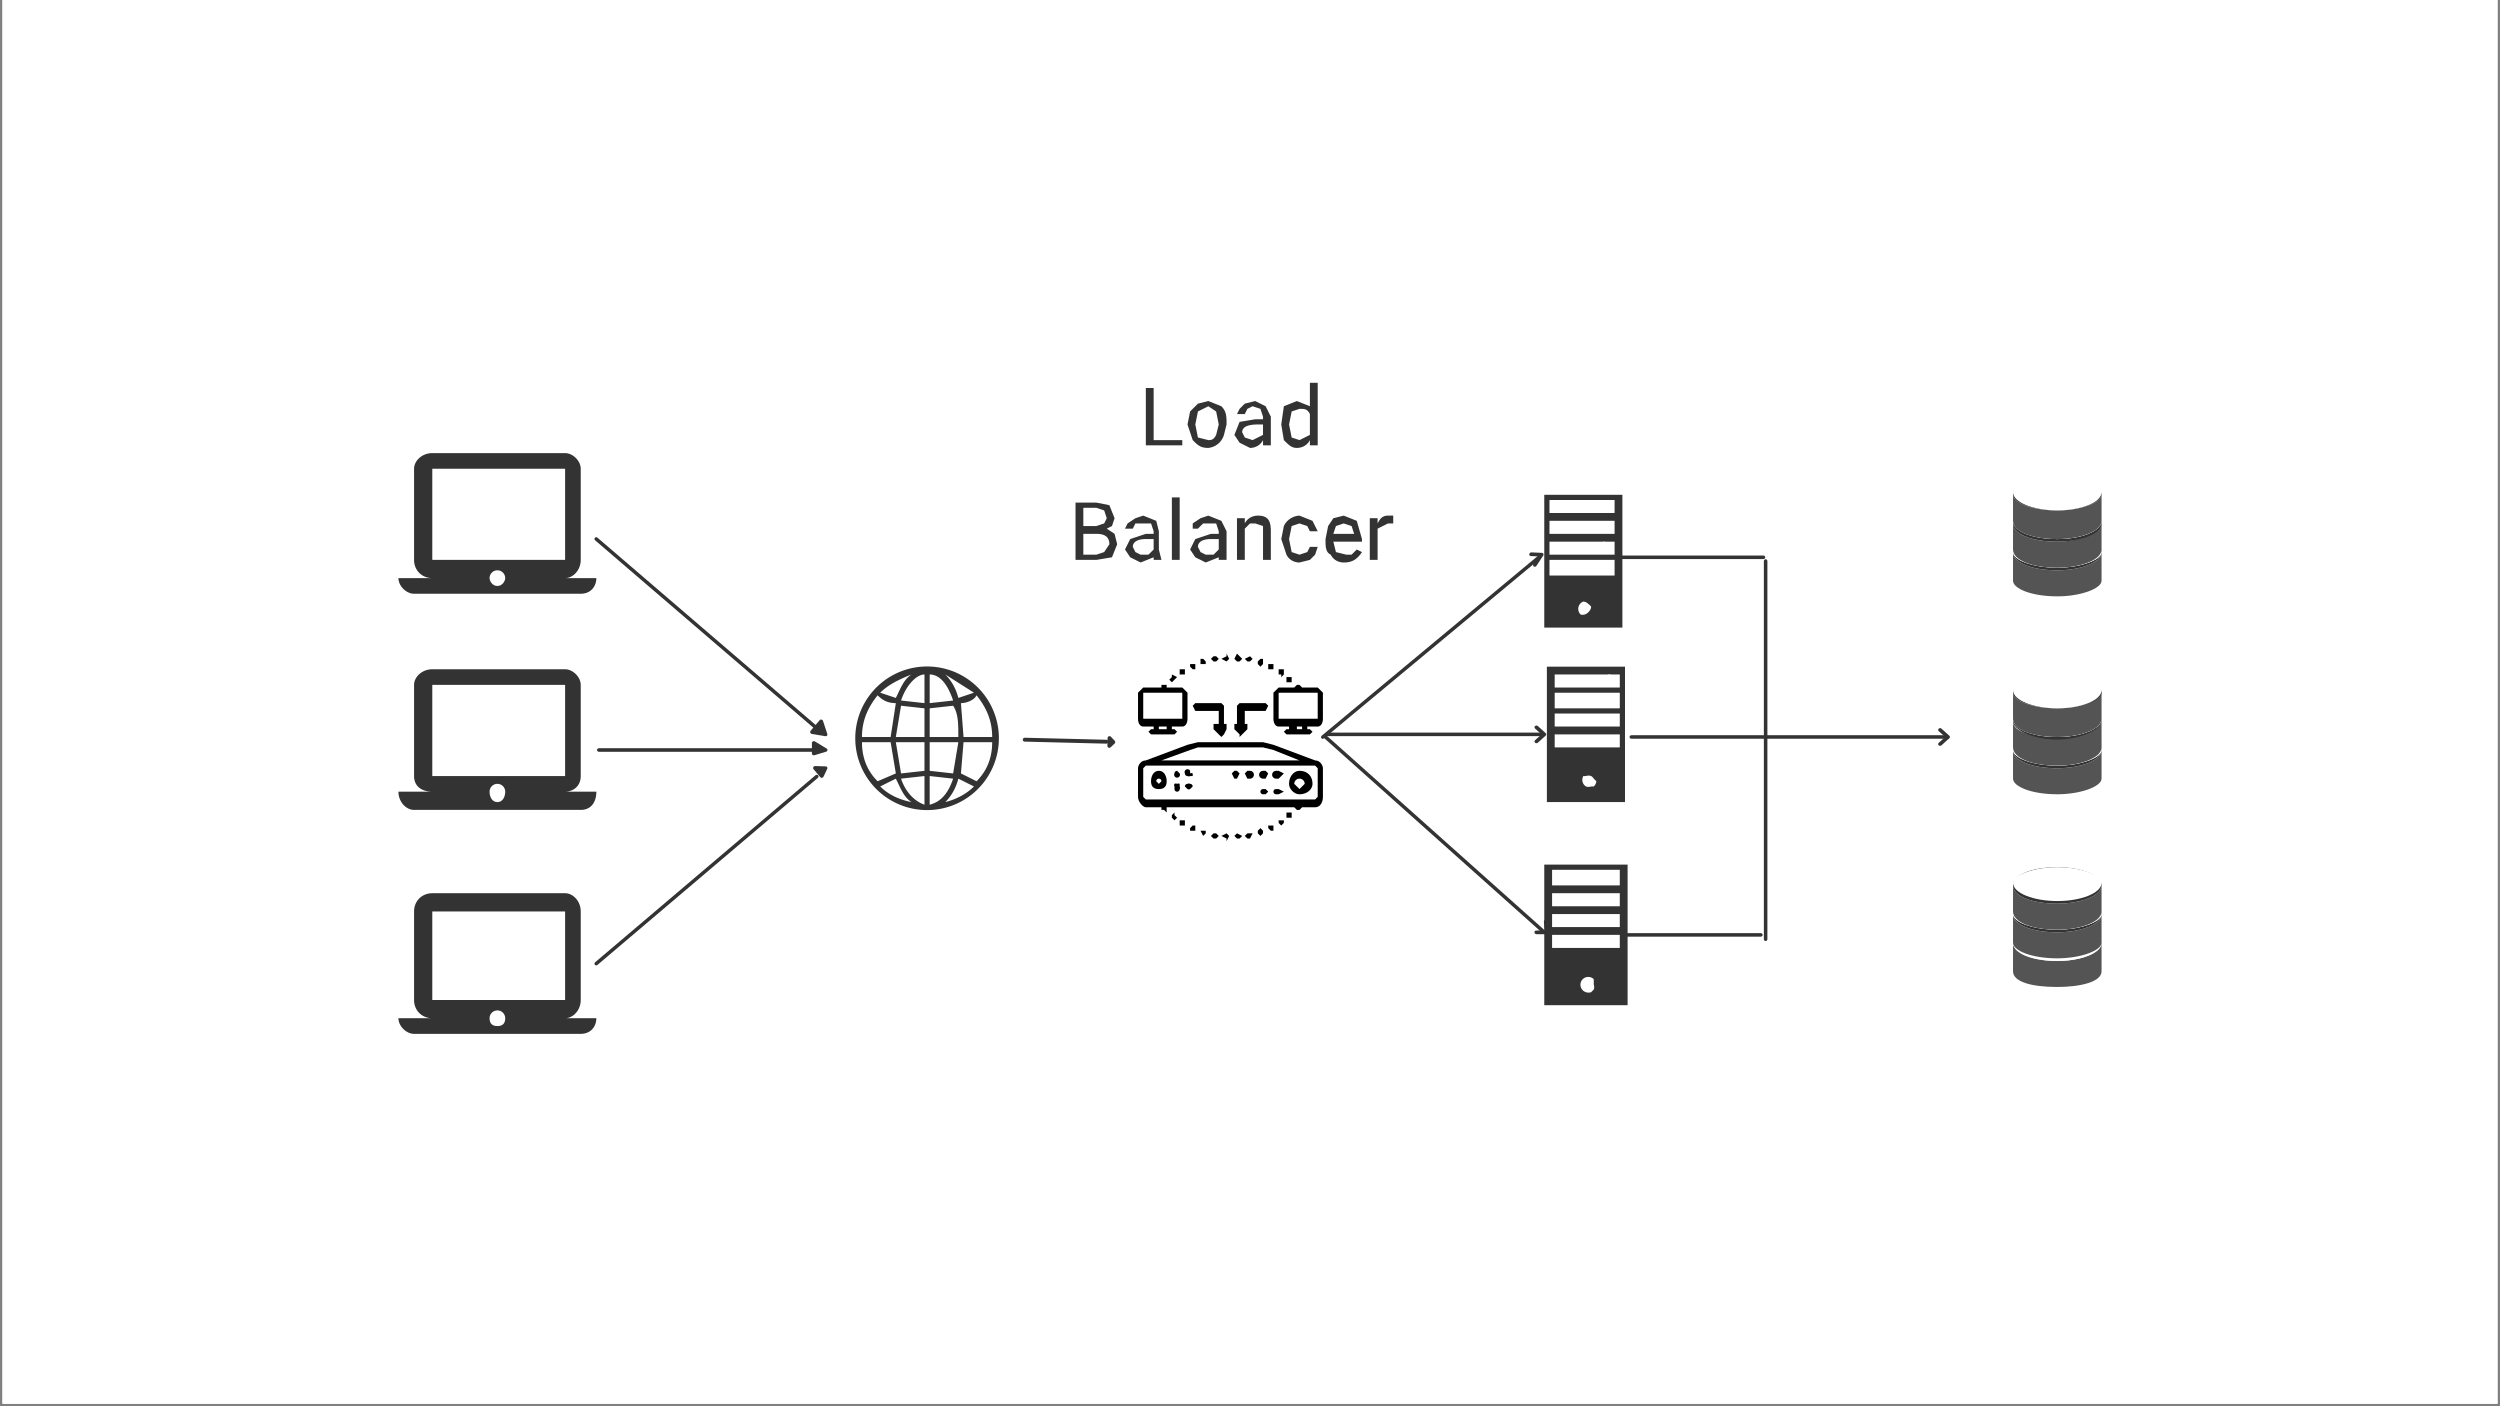 <svg xmlns="http://www.w3.org/2000/svg" width="1280" viewBox="0 0 960 540" height="720" version="1.0"><rect x="0" y="0" width="960" height="540" fill="#808080" stroke="none"/><defs><clipPath id="a"><path d="M1 0h958v539H1Zm0 0"/></clipPath><clipPath id="b"><path d="M153 174h76v54h-76Zm0 0"/></clipPath><clipPath id="c"><path d="M593 190h30v51h-30Zm0 0"/></clipPath><clipPath id="d"><path d="M594 256h30v52h-30Zm0 0"/></clipPath><clipPath id="e"><path d="M593 332h32v54h-32Zm0 0"/></clipPath><clipPath id="f"><path d="M469 320h4v3h-4Zm0 0"/></clipPath><clipPath id="g"><path d="M473 320h4v3h-4Zm0 0"/></clipPath><clipPath id="h"><path d="M437 284h71v28h-71Zm0 0"/></clipPath><clipPath id="i"><path d="M437 262h19v20h-19Zm0 0"/></clipPath><clipPath id="j"><path d="M469 251h4v3h-4Zm0 0"/></clipPath><clipPath id="k"><path d="M473 251h4v3h-4Zm0 0"/></clipPath><clipPath id="l"><path d="M465 251h3v4h-3Zm0 0"/></clipPath><clipPath id="m"><path d="M489 262h19v20h-19Zm0 0"/></clipPath><clipPath id="n"><path d="M773 216h34v14h-34Zm0 0"/></clipPath><clipPath id="o"><path d="M773 211h34v19h-34Zm0 0"/></clipPath><clipPath id="p"><path d="M773 205h34v14h-34Zm0 0"/></clipPath><clipPath id="q"><path d="M773 204h34v15h-34Zm0 0"/></clipPath><clipPath id="r"><path d="M773 200h34v18h-34Zm0 0"/></clipPath><clipPath id="s"><path d="M773 194h34v14h-34Zm0 0"/></clipPath><clipPath id="t"><path d="M773 193h34v15h-34Zm0 0"/></clipPath><clipPath id="u"><path d="M773 189h34v18h-34Zm0 0"/></clipPath><clipPath id="v"><path d="M773 182h34v15h-34Zm0 0"/></clipPath><clipPath id="w"><path d="M773 182h34v14h-34Zm0 0"/></clipPath><clipPath id="x"><path d="M153 257h76v54h-76Zm0 0"/></clipPath><clipPath id="y"><path d="M153 343h76v54h-76Zm0 0"/></clipPath><clipPath id="z"><path d="M773 292h34v14h-34Zm0 0"/></clipPath><clipPath id="A"><path d="M773 287h34v19h-34Zm0 0"/></clipPath><clipPath id="B"><path d="M773 281h34v14h-34Zm0 0"/></clipPath><clipPath id="C"><path d="M773 280h34v15h-34Zm0 0"/></clipPath><clipPath id="D"><path d="M773 276h34v18h-34Zm0 0"/></clipPath><clipPath id="E"><path d="M773 270h34v14h-34Zm0 0"/></clipPath><clipPath id="F"><path d="M773 269h34v15h-34Zm0 0"/></clipPath><clipPath id="G"><path d="M773 265h34v18h-34Zm0 0"/></clipPath><clipPath id="H"><path d="M773 258h34v15h-34Zm0 0"/></clipPath><clipPath id="I"><path d="M773 258h34v14h-34Zm0 0"/></clipPath><clipPath id="J"><path d="M773 366h34v14h-34Zm0 0"/></clipPath><clipPath id="K"><path d="M773 362h34v18h-34Zm0 0"/></clipPath><clipPath id="L"><path d="M773 355h34v15h-34Zm0 0"/></clipPath><clipPath id="M"><path d="M773 355h34v14h-34Zm0 0"/></clipPath><clipPath id="N"><path d="M773 350h34v19h-34Zm0 0"/></clipPath><clipPath id="O"><path d="M773 344h34v14h-34Zm0 0"/></clipPath><clipPath id="P"><path d="M773 344h34v14h-34Zm0 0"/></clipPath><clipPath id="Q"><path d="M773 339h34v18h-34Zm0 0"/></clipPath><clipPath id="R"><path d="M773 333h34v14h-34Zm0 0"/></clipPath><clipPath id="S"><path d="M773 333h34v14h-34Zm0 0"/></clipPath></defs><g clip-path="url(#a)" fill="#FFF"><path d="M1 0h958v539H1Zm0 0"/><path d="M1 0h958v539H1Zm0 0"/><path d="M1 0h958v539H1Zm0 0"/></g><g clip-path="url(#b)"><path fill="#333" d="M217 222c3 0 6-3 6-7v-35c0-3-3-6-6-6h-51c-4 0-7 3-7 6v35c0 4 3 7 7 7h-13c0 3 3 6 6 6h64c4 0 6-3 6-6Zm-51-42h51v35h-51Zm25 45c-2 0-3-2-3-3a3 3 0 0 1 6 0c0 1-1 3-3 3Zm0 0"/></g><path stroke-linecap="round" transform="matrix(1.137 .976 -.885 1.032 229 207)" fill="none" d="M0 0h74" stroke="#333"/><path stroke-linecap="round" transform="matrix(1.137 .976 -.885 1.032 317 282)" fill="#333" stroke-linejoin="round" d="m-3-2 3 2-3 2Zm0 0" stroke="#333"/><path stroke-linecap="round" transform="matrix(1.492 .037 -.037 1.497 392 284)" fill="none" d="M1 0h21" stroke="#333"/><path stroke-linecap="round" transform="matrix(1.492 .037 -.037 1.497 429 285)" fill="#333" stroke-linejoin="round" d="m-2-1 1 1-1 1Zm0 0" stroke="#333"/><path stroke-linecap="round" transform="matrix(1.152 -.958 .869 1.045 508 283)" fill="none" d="M0 0h72" stroke="#333"/><path stroke-linecap="round" transform="matrix(1.152 -.958 .869 1.045 592 213)" fill="none" stroke-linejoin="round" d="m-2-2 2 2-3 1" stroke="#333"/><path stroke-linecap="round" transform="matrix(1.499 0 0 1.359 508 282)" fill="none" d="M1 0h55" stroke="#333"/><path stroke-linecap="round" transform="matrix(1.499 0 0 1.359 593 282)" fill="none" stroke-linejoin="round" d="m-2-2 2 2-2 2" stroke="#333"/><path stroke-linecap="round" transform="matrix(1.12 1 -.905 1.014 509 283)" fill="none" d="M0 0h75" stroke="#333"/><path stroke-linecap="round" transform="matrix(1.12 1 -.905 1.014 594 358)" fill="none" stroke-linejoin="round" d="m-2-2 2 2-2 2" stroke="#333"/><path stroke-linecap="round" transform="matrix(0 1.496 -1.359 0 678 214)" fill="none" d="M1 0h97" stroke="#333"/><path stroke-linecap="round" transform="matrix(1.498 0 0 1.359 625 283)" fill="none" d="M1 0h81" stroke="#333"/><path stroke-linecap="round" transform="matrix(1.498 0 0 1.359 748 283)" fill="none" stroke-linejoin="round" d="m-2-2 2 2-2 2" stroke="#333"/><path stroke-linecap="round" transform="matrix(1.503 0 0 1.359 623 214)" fill="none" d="M0 0h36" stroke="#333"/><g clip-path="url(#c)"><path fill="#333" d="M593 190h30v51h-30Zm0 0"/></g><path fill="#FFF" d="M595 192h25v5h-25ZM595 200h25v5h-25ZM595 208h25v5h-25ZM595 215h25v6h-25ZM611 233a3 3 0 0 1-1 2 3 3 0 0 1-3 1 3 3 0 0 1 1-5 3 3 0 0 1 2 1 3 3 0 0 1 1 1Zm0 0"/><path fill="#FFF" d="M617 195a1 1 0 0 1 0 1h-1a1 1 0 0 1-1 0 1 1 0 0 1 0-1v-1a1 1 0 0 1 1 0 1 1 0 0 1 1 0v1ZM617 202a1 1 0 0 1 0 1v1h-1a1 1 0 0 1-1-1 1 1 0 0 1 1-2 1 1 0 0 1 1 0 1 1 0 0 1 0 1ZM617 210a1 1 0 0 1 0 1h-1a1 1 0 0 1-1 0 1 1 0 0 1 0-1 1 1 0 0 1 0-1 1 1 0 0 1 2 0 1 1 0 0 1 0 1ZM617 218a1 1 0 0 1 0 1 1 1 0 0 1-2 0 1 1 0 0 1 1-2 1 1 0 0 1 1 0 1 1 0 0 1 0 1Zm0 0"/><g clip-path="url(#d)"><path fill="#333" d="M594 256h30v52h-30Zm0 0"/></g><path fill="#FFF" d="M597 259h25v5h-25ZM597 266h25v6h-25ZM597 274h25v5h-25ZM597 282h25v5h-25ZM613 300a3 3 0 0 1-1 2h-1a3 3 0 0 1-2 0 3 3 0 0 1-1-4h1a3 3 0 0 1 2 0 3 3 0 0 1 1 1l1 1Zm0 0"/><path fill="#FFF" d="M619 261v1a1 1 0 0 1-2 0 1 1 0 0 1 0-1 1 1 0 0 1 0-1 1 1 0 0 1 2 0 1 1 0 0 1 0 1ZM619 269a1 1 0 0 1 0 1 1 1 0 0 1-2 0 1 1 0 0 1 1-2 1 1 0 0 1 1 0 1 1 0 0 1 0 1ZM619 277a1 1 0 0 1-1 1 1 1 0 0 1-1 0v-1a1 1 0 0 1 0-2 1 1 0 0 1 2 1 1 1 0 0 1 0 1ZM619 284a1 1 0 0 1 0 1 1 1 0 0 1-2 1 1 1 0 0 1 1-3 1 1 0 0 1 1 1Zm0 0"/><g clip-path="url(#e)"><path fill="#333" d="M593 332h32v54h-32Zm0 0"/></g><path fill="#FFF" d="M596 334h26v6h-26ZM596 343h26v5h-26ZM596 351h26v5h-26ZM596 359h26v5h-26ZM612 378a3 3 0 0 1 0 2l-1 1a3 3 0 0 1-2 0 3 3 0 1 1 3-5v2Zm0 0"/><path fill="#FFF" d="M619 337a1 1 0 0 1 0 1 1 1 0 1 1-1-2 1 1 0 0 1 1 1ZM619 345v1a1 1 0 1 1-1-2 1 1 0 0 1 1 1ZM619 354a1 1 0 0 1-2 0 1 1 0 0 1 0-1 1 1 0 0 1 2 0 1 1 0 0 1 0 1ZM619 362a1 1 0 0 1-2 0 1 1 0 0 1 0-1 1 1 0 0 1 2 0 1 1 0 0 1 0 1Zm0 0"/><path stroke-linecap="round" transform="matrix(1.503 0 0 1.359 622 359)" fill="none" d="M1 0h35" stroke="#333"/><path fill="#333" d="M358 256a27 27 0 1 0-4 55 27 27 0 0 0 4-55Zm11 41 1-12h11c0 6-2 11-6 15l-6-3Zm-32 3c-4-4-6-9-6-15h11l2 12-7 3Zm7-30-2 13h-11c0-6 2-11 6-16 2 2 4 3 7 3Zm11 13h-11l2-12 9 1Zm0 2v11l-9 1-2-12Zm2 0h11l-2 12-9-1Zm0-2v-11l9-1c2 3 2 7 2 12Zm0-13v-11c4 0 7 4 9 10l-9 1Zm-2-11v11l-9-1c2-6 6-10 9-10Zm0 39v11c-3-1-7-4-9-10l9-1Zm2 11v-11l9 1c-2 6-5 9-9 10Zm13-26-1-13c2 0 5-1 6-3 4 5 6 10 6 16Zm4-17-6 2c-1-4-3-7-5-9l11 7Zm-30 2-6-2c3-3 7-5 12-7-3 2-4 5-6 9Zm-6 34 6-3c2 4 3 7 6 9-5-1-9-3-12-6Zm30-3 6 3c-3 3-7 5-11 6 2-2 4-5 5-9Zm0 0"/><path d="M459 317h-1l-1 1v1h2v-2ZM463 319h-2l1 2 1-1v-1Zm0 0"/><g clip-path="url(#f)"><path d="m471 320-2 1 2 1v1l1-2-1-1Zm0 0"/></g><path d="M467 320h-1l-1 1 1 1h1l1-1-1-1ZM451 313v-1l-1 1v1l1 1 1-1-1-1ZM455 315h-2v2h2v-2ZM492 315h-1v1l1 1 1-1v-1h-1ZM495 312h-1v2h2v-2h-1Zm0 0"/><g clip-path="url(#g)"><path d="m475 320-1 1 1 1h1l1-1-2-1Zm0 0"/></g><path d="M480 320h-1l-1 1 1 1h1l1-2h-1ZM484 318l-1 1v1l1 1 1-1v-1l-1-1ZM488 317h-1v1l1 1h1v-2h-1Zm0 0"/><g clip-path="url(#h)"><path d="m505 292-16-6-4-1h-25l-4 1-16 6c-2 0-3 2-3 3v11c0 2 2 4 3 4h6v1h1l1 1v-2h49l1 1h1l1-1h5c2 0 3-2 3-4v-11c0-1-1-3-3-3Zm-48-4 3-1h25l4 1 10 4h-53Zm49 18-1 1h-65l-1-1v-11l1-1h65l1 1Zm0 0"/></g><path d="M499 296c-2 0-4 2-4 5 0 2 2 4 4 4 3 0 5-2 5-4 0-3-2-5-5-5Zm0 7-2-2a2 2 0 0 1 4 0l-2 2ZM453 297a1 1 0 0 1-2 1 1 1 0 0 1 0-1 1 1 0 0 1 1-1l1 1ZM458 297v1h-1a1 1 0 0 1-1 0 1 1 0 0 1-1-1 1 1 0 0 1 2-1v1a1 1 0 0 1 1 0ZM453 302a1 1 0 0 1 0 1 1 1 0 0 1-2 0v-1a1 1 0 0 1 0-1 1 1 0 0 1 1 0 1 1 0 0 1 1 0v1ZM458 302l-1 1a1 1 0 0 1-1 0l-1-1a1 1 0 0 1 1-1 1 1 0 0 1 1 0 1 1 0 0 1 1 1ZM445 296c-2 0-3 2-3 4s1 3 3 3 3-1 3-3-1-4-3-4Zm0 5-1-1a1 1 0 0 1 2 0l-1 1ZM491 296h-1a1 1 0 0 0 0 3h1l2-2-2-1ZM486 296h-1a1 1 0 0 0 0 3h1l1-2-1-1ZM491 303h-1a1 1 0 0 0 0 2h1l2-1-2-1ZM486 303h-1a1 1 0 0 0 0 2h1l1-1-1-1ZM480 296h-1l-1 1 1 2h1a1 1 0 0 0 0-3ZM475 296h-1l-1 1 1 2h1l1-2-1-1Zm0 0"/><g clip-path="url(#i)"><path d="M439 279h4v1h-1l-1 1 1 1h9l1-1-1-1h-1v-1h4c1 0 2-1 2-3v-10l-2-2h-6v-1h-2v1h-7l-2 2v10c0 2 1 3 2 3Zm6 1v-1h3v1Zm-6-14h15v10h-15Zm0 0"/></g><path d="m450 262 1-1 1-1-2-1v1l-1 1 1 1ZM454 259h1v-2h-2v2h1ZM491 259h1v1l1-1v-2h-2v2ZM495 262h1v-2h-2v2h1ZM458 257h1v-2h-2v1l1 1ZM483 255l1 1 1-1v-2h-1l-1 1v1ZM479 254h1l1-1-1-1-2 1 1 1ZM487 257h2v-2h-2v2Zm0 0"/><g clip-path="url(#j)"><path d="m471 254 1-1-1-2v1l-2 1 2 1Zm0 0"/></g><g clip-path="url(#k)"><path d="M475 254h1l1-1-1-1-1-1-1 2 1 1Zm0 0"/></g><g clip-path="url(#l)"><path d="M466 254h1l1-1-1-1h-1l-1 1 1 1Zm0 0"/></g><path d="M462 255h1v-1l-1-1h-1v2h1Zm0 0"/><g clip-path="url(#m)"><path d="M506 264h-6l-1-1h-1l-1 1h-6l-2 2v10c0 2 1 3 2 3h4v1h-1l-1 1 1 1h9l1-1-1-1h-1v-1h4c1 0 2-1 2-3v-10l-2-2Zm-8 16v-1h2v1Zm8-4h-15v-10h15Zm0 0"/></g><path d="m458 271 1 2h9v5h-2v2l2 2 1 1 1-1 1-2v-2h-1v-7l-1-1h-10l-1 1ZM476 282v1l1-1 2-2v-2h-1v-5h8l1-2-1-1h-10l-1 1v7h-1v2Zm0 0"/><g clip-path="url(#n)"><path fill="#FFF" d="M807 223c0 4-8 7-17 7-10 0-17-3-17-7s7-7 17-7c9 0 17 3 17 7Zm0 0"/></g><g clip-path="url(#o)"><path fill="#545454" d="M773 212Zm34 0Zm0 0c0 4-8 7-17 7-10 0-17-3-17-7v11c0 3 7 6 17 6 9 0 17-3 17-6v-1Zm0 0"/></g><g clip-path="url(#p)"><path fill="#333" d="M807 212c0 4-8 7-17 7-10 0-17-3-17-7s7-7 17-7c9 0 17 3 17 7Zm0 0"/></g><path fill="#FFF" d="M807 212c0 3-8 6-17 6s-17-3-17-6c0-4 8-7 17-7s17 3 17 7Zm0 0"/><g clip-path="url(#q)"><path fill="#FFF" d="M807 212c0 3-8 6-17 6-10 0-17-3-17-6 0-4 7-7 17-7 9 0 17 3 17 7Zm0 0"/></g><g clip-path="url(#r)"><path fill="#545454" d="M773 201Zm34 0Zm0 0c0 3-8 7-17 7-10 0-17-3-17-7v10c0 4 7 7 17 7 9 0 17-3 17-7Zm0 0"/></g><g clip-path="url(#s)"><path fill="#333" d="M807 201c0 4-8 7-17 7-10 0-17-3-17-7s7-7 17-7c9 0 17 3 17 7Zm0 0"/></g><path fill="#FFF" d="M807 200c0 4-8 7-17 7s-17-3-17-7c0-3 8-6 17-6s17 3 17 6Zm0 0"/><g clip-path="url(#t)"><path fill="#FFF" d="M807 200c0 4-8 7-17 7-10 0-17-3-17-7 0-3 7-6 17-6 9 0 17 3 17 6Zm0 0"/></g><g clip-path="url(#u)"><path fill="#545454" d="M773 189Zm34 0v1-1Zm0 1c0 3-8 6-17 6-10 0-17-3-17-6v10c0 4 7 7 17 7 9 0 17-3 17-7Zm0 0"/></g><g clip-path="url(#v)"><path fill="#333" d="M807 190c0 3-8 6-17 6-10 0-17-3-17-6 0-4 7-7 17-7 9 0 17 3 17 7Zm0 0"/></g><g clip-path="url(#w)"><path fill="#FFF" d="M807 189c0 4-8 7-17 7s-17-3-17-7 8-7 17-7 17 3 17 7Zm0 0"/></g><g clip-path="url(#x)"><path fill="#333" d="M217 304c3 0 6-2 6-6v-35c0-3-3-6-6-6h-51c-4 0-7 3-7 6v35c0 4 3 6 7 6h-13c0 4 3 7 6 7h64c4 0 6-3 6-7Zm-51-41h51v35h-51Zm25 45c-2 0-3-2-3-4a3 3 0 0 1 6 0c0 2-1 4-3 4Zm0 0"/></g><g clip-path="url(#y)"><path fill="#333" d="M217 391c3 0 6-3 6-7v-34c0-4-3-7-6-7h-51c-4 0-7 3-7 7v34c0 4 3 7 7 7h-13c0 3 3 6 6 6h64c4 0 6-3 6-6Zm-51-41h51v34h-51Zm25 44c-2 0-3-1-3-3a3 3 0 0 1 6 0c0 2-1 3-3 3Zm0 0"/></g><path stroke-linecap="round" transform="matrix(1.494 0 0 1.359 230 288)" fill="none" d="M0 0h56" stroke="#333"/><path stroke-linecap="round" transform="matrix(1.494 0 0 1.359 317 288)" fill="#333" stroke-linejoin="round" d="m-3-2 3 2-3 1Zm0 0" stroke="#333"/><path stroke-linecap="round" transform="matrix(1.143 -.97 .879 1.036 229 370)" fill="none" d="M0 0h74" stroke="#333"/><path stroke-linecap="round" transform="matrix(1.143 -.97 .879 1.036 317 295)" fill="#333" stroke-linejoin="round" d="m-2-2 2 2-2 1Zm0 0" stroke="#333"/><path d="M443 169h11v2h-14v-22h3ZM456 163l1-5 3-3 4-1 5 2c2 2 2 4 2 7l-1 4a7 7 0 0 1-6 5c-3 0-4-1-6-3l-2-6Zm3 0 1 5 4 1c1 0 2 0 3-2l1-4-1-5-3-2-4 2-1 5ZM485 171v-2c-1 2-3 3-5 3l-4-2-2-3 2-5 6-1h3v-1l-1-3-3-1-2 1-1 2h-3l1-2 2-2 4-1 4 2 2 4v11Zm-4-2 2-1 2-1v-4h-2c-4 0-6 1-6 3l1 2 3 1ZM492 163l1-7 5-2 5 2v-9h3v24h-3v-2c-1 2-3 3-5 3s-3-1-5-3l-1-6Zm3 0 1 5 3 1 4-2v-8c-1-2-2-2-4-2l-3 1-1 5ZM413 215v-22h8l5 1 2 5-1 3-2 1 3 2 1 4-2 5-6 1Zm3-10v8h5l3-1 2-3c0-3-2-4-5-4Zm0-3h5l3-1 1-2-1-3-3-1h-5ZM443 215v-1l-5 2-4-2-2-3 2-4 6-2h3v-1l-1-3h-6l-1 2h-3l1-2 3-2 3-1 5 2 1 4v7l1 4Zm-5-2h3l2-2v-4h-3c-3 0-5 1-5 3l1 2 2 1ZM453 215h-3v-24h3ZM468 215v-1l-5 2-4-2-2-3 2-4 6-2h3v-1l-1-3h-5l-2 2h-2v-2l3-2 3-1 5 2 2 4v11Zm-5-2h3l2-2v-4h-3c-3 0-5 1-5 3l1 2 2 1ZM478 199v2c1-2 3-3 5-3 4 0 5 2 5 6v11h-3v-13l-3-1h-2l-2 2v12h-3v-16ZM499 213l3-1 1-2h3l-1 3-2 2-4 1c-2 0-4-1-5-3l-2-6 1-5a7 7 0 0 1 6-4l5 2 2 4h-3l-1-2-3-1-3 1-1 5 1 5 3 1ZM516 216c-2 0-4-1-5-3-2-1-2-3-2-6l1-5 2-3 4-1 5 2 2 7v1h-11l1 4 4 1h2l2-2 2 1c-2 3-4 4-7 4Zm0-15-3 1-1 3h8l-1-3-3-1ZM535 201h-2l-4 2v12h-3v-16h3v2c1-2 2-3 4-3h2Zm0 0" fill="#333"/><g clip-path="url(#z)"><path fill="#FFF" d="M807 299c0 4-8 7-17 7-10 0-17-3-17-7s7-7 17-7c9 0 17 3 17 7Zm0 0"/></g><g clip-path="url(#A)"><path fill="#545454" d="M773 288Zm34 0Zm0 0c0 4-8 7-17 7-10 0-17-3-17-7v11c0 3 7 6 17 6 9 0 17-3 17-6v-1Zm0 0"/></g><g clip-path="url(#B)"><path fill="#333" d="M807 288c0 4-8 7-17 7-10 0-17-3-17-7s7-7 17-7c9 0 17 3 17 7Zm0 0"/></g><path fill="#FFF" d="M807 288c0 3-8 6-17 6s-17-3-17-6c0-4 8-7 17-7s17 3 17 7Zm0 0"/><g clip-path="url(#C)"><path fill="#FFF" d="M807 288c0 3-8 6-17 6-10 0-17-3-17-6 0-4 7-7 17-7 9 0 17 3 17 7Zm0 0"/></g><g clip-path="url(#D)"><path fill="#545454" d="M773 276v1-1Zm34 0v1-1Zm0 1c0 3-8 6-17 6-10 0-17-2-17-6v10c0 4 7 7 17 7 9 0 17-3 17-7Zm0 0"/></g><g clip-path="url(#E)"><path fill="#333" d="M807 277c0 3-8 7-17 7-10 0-17-4-17-7 0-4 7-7 17-7 9 0 17 3 17 7Zm0 0"/></g><path fill="#FFF" d="M807 276c0 4-8 7-17 7s-17-3-17-7c0-3 8-6 17-6s17 3 17 6Zm0 0"/><g clip-path="url(#F)"><path fill="#FFF" d="M807 276c0 4-8 7-17 7-10 0-17-3-17-7 0-3 7-6 17-6 9 0 17 3 17 6Zm0 0"/></g><g clip-path="url(#G)"><path fill="#545454" d="M773 265Zm34 0Zm0 0c0 4-8 7-17 7-10 0-17-3-17-6v10c0 4 7 7 17 7 9 0 17-3 17-7Zm0 0"/></g><g clip-path="url(#H)"><path fill="#333" d="M807 266c0 3-8 6-17 6-10 0-17-3-17-6 0-4 7-7 17-7 9 0 17 3 17 7Zm0 0"/></g><g clip-path="url(#I)"><path fill="#FFF" d="M807 265c0 4-8 7-17 7s-17-3-17-7 8-7 17-7 17 3 17 7Zm0 0"/></g><g clip-path="url(#J)"><path fill="#FFF" d="M807 373c0 4-8 7-17 7-10 0-17-3-17-7 0-3 7-7 17-7 9 0 17 4 17 7Zm0 0"/></g><g clip-path="url(#K)"><path fill="#545454" d="M773 362Zm34 0Zm0 0c0 4-8 7-17 7-10 0-17-3-17-7v11c0 4 7 6 17 6 9 0 17-2 17-6Zm0 0"/></g><g clip-path="url(#L)"><path fill="#333" d="M807 362c0 4-8 7-17 7-10 0-17-3-17-7 0-3 7-6 17-6 9 0 17 3 17 6Zm0 0"/></g><path fill="#FFF" d="M807 362c0 4-8 7-17 7s-17-3-17-7 8-7 17-7 17 3 17 7Zm0 0"/><g clip-path="url(#M)"><path fill="#FFF" d="M807 362c0 4-8 7-17 7-10 0-17-3-17-7s7-7 17-7c9 0 17 3 17 7Zm0 0"/></g><g clip-path="url(#N)"><path fill="#545454" d="M773 351Zm34 0Zm0 0c0 4-8 7-17 7-10 0-17-3-17-7v11c0 3 7 6 17 6 9 0 17-3 17-6v-1Zm0 0"/></g><g clip-path="url(#O)"><path fill="#333" d="M807 351c0 4-8 7-17 7-10 0-17-3-17-7s7-7 17-7c9 0 17 3 17 7Zm0 0"/></g><path fill="#FFF" d="M807 351c0 3-8 6-17 6s-17-3-17-6c0-4 8-7 17-7s17 3 17 7Zm0 0"/><g clip-path="url(#P)"><path fill="#FFF" d="M807 351c0 3-8 6-17 6-10 0-17-3-17-6 0-4 7-7 17-7 9 0 17 3 17 7Zm0 0"/></g><g clip-path="url(#Q)"><path fill="#545454" d="M773 340Zm34 0Zm0 0c0 4-8 7-17 7-10 0-17-3-17-7v10c0 4 7 7 17 7 9 0 17-3 17-7Zm0 0"/></g><g clip-path="url(#R)"><path fill="#333" d="M807 340c0 4-8 7-17 7-10 0-17-3-17-7s7-7 17-7c9 0 17 3 17 7Zm0 0"/></g><g clip-path="url(#S)"><path fill="#FFF" d="M807 339c0 4-8 7-17 7s-17-3-17-7c0-3 8-6 17-6s17 3 17 6Zm0 0"/></g></svg>